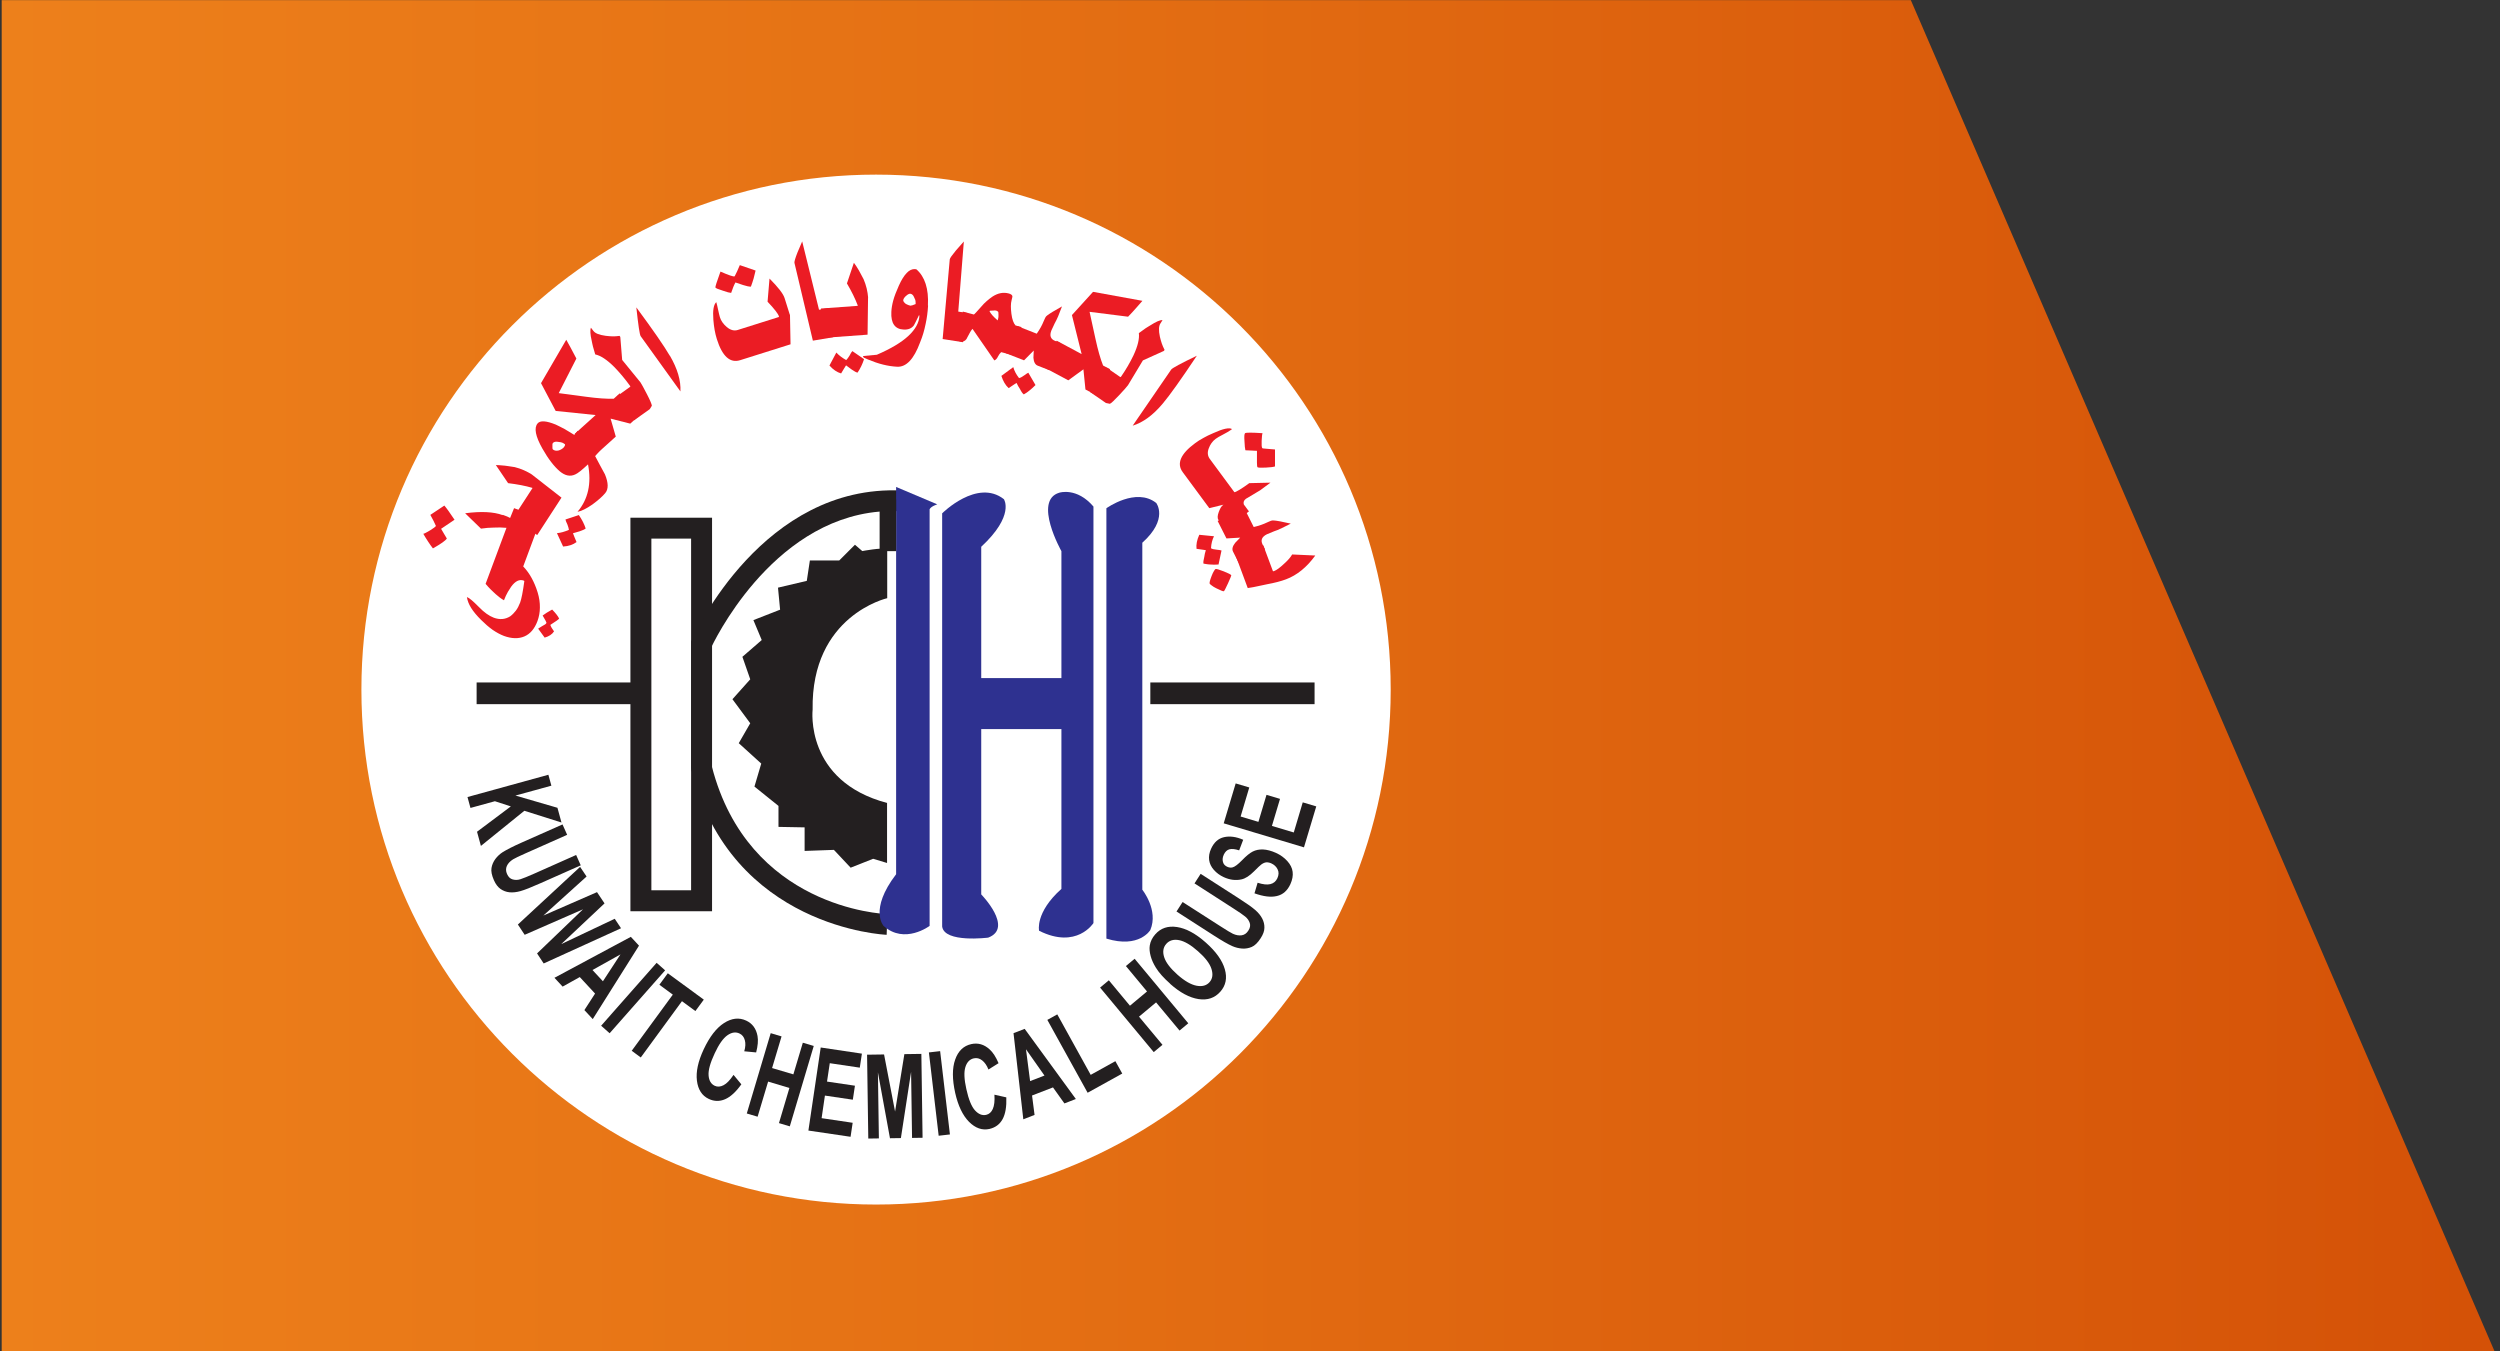 <svg width="309" height="167" viewBox="0 0 309 167" fill="none" xmlns="http://www.w3.org/2000/svg">
<rect x="0" y="0" width="309" height="167" fill="#333333" stroke="none"/>
<path d="M308.31 166.983H0.21V0.019H236.18L308.31 166.983Z" fill="url(#paint0_linear_244_4359)"/>
<path d="M108.28 148.882C143.411 148.882 171.89 120.385 171.89 85.233C171.89 50.08 143.411 21.583 108.28 21.583C73.149 21.583 44.67 50.08 44.67 85.233C44.67 120.385 73.149 148.882 108.28 148.882Z" fill="white"/>
<path d="M79.21 84.352H58.91V87.034H79.21V84.352Z" fill="#231F20"/>
<path d="M162.481 84.352H142.181V87.034H162.481V84.352Z" fill="#231F20"/>
<path d="M88.01 112.63H77.92V63.989H88.01V112.63ZM80.51 110.038H85.42V66.571H80.51V110.038Z" fill="#231F20"/>
<path d="M109.601 115.542C109.411 115.542 90.391 114.691 85.471 95.229L85.431 94.909V79.279L85.541 79.029C85.891 78.248 94.361 59.847 111.421 60.627L111.301 63.189C96.961 62.478 89.021 77.748 87.991 79.849V94.759C92.491 112.17 108.981 112.96 109.681 112.98L109.591 115.542H109.601Z" fill="#231F20"/>
<path d="M109.64 99.251V106.666L107.92 106.146L105.14 107.246L103.07 105.045L99.45 105.175V102.263L96.22 102.203V99.611L93.25 97.22L94.09 94.378L91.31 91.856L92.73 89.395L90.53 86.423L92.73 83.962L91.76 81.18L94.15 79.109L93.12 76.647L96.42 75.356L96.16 72.634L99.72 71.794L100.1 69.272H103.73L105.67 67.331L106.58 68.112C106.58 68.112 108.93 67.661 109.66 67.852V73.935C109.66 73.935 100.24 76.067 100.44 87.714C100.44 87.714 99.43 96.549 109.66 99.251H109.64Z" fill="#231F20"/>
<path d="M121.28 67.601V110.548C121.28 110.548 125.33 114.691 122.14 115.891C122.14 115.891 116.71 116.582 116.45 114.511V63.449C116.45 63.449 120.78 59.116 124.08 61.698C124.08 61.698 125.46 63.699 121.28 67.581V67.601Z" fill="#2E3190"/>
<path d="M135.151 62.598V114.09C135.151 114.09 133.081 117.373 128.431 115.041C128.431 115.041 127.911 112.799 131.191 109.868V68.122C131.191 68.122 127.661 61.858 130.931 60.897C130.931 60.897 133.081 60.187 135.151 62.608V62.598Z" fill="#2E3190"/>
<path d="M136.75 116.011V62.819C136.75 62.819 140.41 60.186 142.91 62.168C142.91 62.168 144.46 64.149 141.19 67.081V109.968C141.19 109.968 143.22 112.489 142.18 114.951C142.18 114.951 140.82 117.262 136.75 116.011Z" fill="#2E3190"/>
<path d="M114.9 62.949V114.441C114.9 114.441 111.8 116.772 109.21 114.441C109.21 114.441 107.39 112.46 110.76 108.057V60.187L115.85 62.338C115.85 62.338 115.1 62.558 114.9 62.938V62.949Z" fill="#2E3190"/>
<path d="M110.761 61.718H108.721V68.122H110.761V61.718Z" fill="#231F20"/>
<path d="M132.36 83.812H119.75V90.115H132.36V83.812Z" fill="#2E3190"/>
<path d="M57.79 98.511L67.78 95.759L68.15 97.11L63.71 98.331L68.9 99.842L69.4 101.663L64.81 100.212L59.44 104.555L58.96 102.804L63.14 99.671L61.17 99.031L58.15 99.861L57.78 98.511H57.79Z" fill="#231F20"/>
<path d="M69.53 101.903L70.1 103.184L64.97 105.465C64.16 105.825 63.63 106.075 63.41 106.215C63.05 106.445 62.79 106.716 62.65 107.026C62.51 107.336 62.51 107.676 62.67 108.027C62.83 108.387 63.06 108.617 63.37 108.697C63.68 108.787 64 108.777 64.34 108.667C64.68 108.557 65.22 108.337 65.97 108.007L71.21 105.675L71.78 106.956L66.8 109.167C65.66 109.678 64.84 109.998 64.34 110.138C63.84 110.278 63.39 110.328 62.98 110.288C62.57 110.248 62.21 110.108 61.88 109.888C61.55 109.657 61.27 109.297 61.05 108.797C60.78 108.187 60.68 107.686 60.75 107.276C60.82 106.866 60.98 106.506 61.23 106.166C61.48 105.835 61.78 105.555 62.12 105.335C62.63 105.015 63.41 104.615 64.47 104.144L69.52 101.903H69.53Z" fill="#231F20"/>
<path d="M64 114.28L71.7 107.146L72.5 108.337L67.16 113.16L73.79 110.268L74.72 111.659L69.37 116.692L75.98 113.56L76.76 114.731L67.2 119.084L66.38 117.843L72.06 112.389L64.85 115.542L64.01 114.271L64 114.28Z" fill="#231F20"/>
<path d="M73.27 125.968L72.23 124.847L73.55 122.806L71.66 120.765L69.54 121.946L68.53 120.855L77.97 115.792L78.98 116.882L73.26 125.968H73.27ZM74.52 121.285L76.69 117.963L73.23 119.894L74.52 121.285Z" fill="#231F20"/>
<path d="M74.3 126.779L81.16 119.004L82.21 119.934L75.35 127.709L74.3 126.779Z" fill="#231F20"/>
<path d="M78.07 129.89L83.16 122.936L81.5 121.715L82.54 120.295L86.99 123.556L85.95 124.967L84.29 123.746L79.2 130.701L78.07 129.87V129.89Z" fill="#231F20"/>
<path d="M90.671 132.862L91.63 134.023C90.96 134.963 90.29 135.574 89.621 135.864C88.951 136.154 88.27 136.144 87.6 135.824C86.77 135.434 86.281 134.683 86.141 133.583C86.001 132.482 86.281 131.191 86.971 129.71C87.701 128.149 88.54 127.059 89.49 126.448C90.441 125.838 91.35 125.738 92.231 126.148C93.001 126.508 93.46 127.139 93.63 128.049C93.731 128.59 93.671 129.26 93.46 130.08L91.99 129.94C92.141 129.42 92.171 128.96 92.061 128.57C91.96 128.179 91.74 127.899 91.4 127.739C90.93 127.519 90.441 127.589 89.91 127.959C89.391 128.319 88.861 129.06 88.341 130.181C87.781 131.371 87.531 132.282 87.581 132.922C87.63 133.562 87.88 133.983 88.341 134.203C88.68 134.363 89.04 134.333 89.43 134.133C89.82 133.933 90.231 133.503 90.66 132.862H90.671Z" fill="#231F20"/>
<path d="M92.3 137.635L95.26 127.699L96.6 128.099L95.43 132.012L98.06 132.792L99.23 128.88L100.58 129.28L97.62 139.216L96.28 138.816L97.57 134.473L94.94 133.683L93.64 138.025L92.3 137.625V137.635Z" fill="#231F20"/>
<path d="M99.92 139.727L101.44 129.47L106.53 130.23L106.27 131.962L102.56 131.411L102.22 133.683L105.67 134.193L105.41 135.924L101.96 135.414L101.55 138.206L105.39 138.776L105.13 140.507L99.91 139.736L99.92 139.727Z" fill="#231F20"/>
<path d="M107.32 140.727L107.17 130.361L109.27 130.331L110.63 137.385L111.78 130.291L113.88 130.261L114.03 140.627L112.73 140.647L112.61 132.482L111.35 140.667L110 140.687L108.51 132.542L108.63 140.707L107.33 140.727H107.32Z" fill="#231F20"/>
<path d="M116.021 140.387L114.811 130.08L116.201 129.92L117.411 140.217L116.021 140.377V140.387Z" fill="#231F20"/>
<path d="M122.911 135.304L124.381 135.634C124.421 136.784 124.271 137.685 123.921 138.326C123.571 138.966 123.031 139.366 122.301 139.537C121.401 139.737 120.561 139.446 119.771 138.656C118.991 137.865 118.421 136.675 118.061 135.084C117.691 133.403 117.681 132.022 118.061 130.961C118.431 129.9 119.101 129.26 120.051 129.05C120.881 128.87 121.631 129.08 122.311 129.7C122.721 130.061 123.091 130.631 123.421 131.411L122.171 132.192C121.971 131.681 121.711 131.311 121.391 131.061C121.071 130.811 120.731 130.731 120.361 130.811C119.861 130.921 119.511 131.281 119.321 131.892C119.131 132.502 119.171 133.413 119.441 134.614C119.721 135.894 120.081 136.775 120.511 137.245C120.941 137.715 121.401 137.905 121.891 137.795C122.251 137.715 122.531 137.475 122.711 137.065C122.891 136.665 122.961 136.074 122.911 135.314V135.304Z" fill="#231F20"/>
<path d="M132.981 135.834L131.561 136.384L130.151 134.403L127.561 135.404L127.871 137.805L126.481 138.346L125.271 127.699L126.651 127.168L132.981 135.844V135.834ZM129.091 132.932L126.811 129.69L127.321 133.623L129.091 132.942V132.932Z" fill="#231F20"/>
<path d="M134.43 135.064L129.45 126.058L130.68 125.377L134.81 132.852L137.86 131.161L138.71 132.692L134.43 135.064Z" fill="#231F20"/>
<path d="M142.601 130.04L135.971 122.066L137.051 121.165L139.661 124.307L141.771 122.546L139.161 119.404L140.241 118.503L146.871 126.478L145.791 127.378L142.891 123.896L140.781 125.658L143.681 129.14L142.601 130.04Z" fill="#231F20"/>
<path d="M144.64 121.595C143.85 120.895 143.25 120.234 142.86 119.594C142.57 119.124 142.35 118.653 142.22 118.163C142.09 117.673 142.05 117.252 142.11 116.872C142.19 116.362 142.42 115.902 142.79 115.482C143.47 114.711 144.36 114.411 145.48 114.581C146.6 114.751 147.79 115.391 149.05 116.512C150.3 117.623 151.08 118.714 151.39 119.804C151.7 120.885 151.51 121.815 150.83 122.576C150.15 123.346 149.25 123.657 148.14 123.487C147.03 123.317 145.86 122.696 144.62 121.595H144.64ZM145.54 120.475C146.42 121.255 147.21 121.706 147.9 121.836C148.59 121.966 149.13 121.815 149.5 121.395C149.87 120.975 149.95 120.435 149.74 119.764C149.53 119.094 148.97 118.363 148.07 117.573C147.18 116.782 146.4 116.332 145.73 116.202C145.06 116.072 144.53 116.232 144.15 116.662C143.77 117.092 143.68 117.643 143.89 118.303C144.1 118.964 144.65 119.684 145.54 120.475Z" fill="#231F20"/>
<path d="M145.41 112.67L146.17 111.489L150.9 114.521C151.65 115.001 152.14 115.301 152.38 115.411C152.77 115.591 153.13 115.652 153.47 115.602C153.81 115.552 154.08 115.361 154.29 115.031C154.51 114.701 154.57 114.381 154.47 114.081C154.37 113.781 154.19 113.52 153.91 113.29C153.63 113.06 153.15 112.73 152.46 112.29L147.64 109.188L148.4 108.007L152.98 110.948C154.03 111.619 154.75 112.129 155.14 112.469C155.53 112.81 155.82 113.16 156.01 113.53C156.2 113.9 156.29 114.271 156.28 114.671C156.28 115.071 156.12 115.501 155.82 115.962C155.46 116.522 155.09 116.882 154.71 117.043C154.33 117.203 153.94 117.272 153.52 117.242C153.11 117.212 152.71 117.112 152.34 116.952C151.79 116.712 151.03 116.272 150.05 115.641L145.4 112.65L145.41 112.67Z" fill="#231F20"/>
<path d="M155.05 110.428L155.44 109.107C156.1 109.318 156.62 109.377 157.02 109.277C157.42 109.177 157.7 108.937 157.88 108.557C158.07 108.147 158.08 107.776 157.91 107.446C157.75 107.116 157.49 106.876 157.14 106.716C156.92 106.616 156.71 106.576 156.51 106.586C156.31 106.606 156.11 106.696 155.89 106.856C155.74 106.966 155.45 107.246 155.01 107.687C154.44 108.257 153.92 108.597 153.42 108.697C152.73 108.847 152 108.757 151.26 108.417C150.78 108.197 150.37 107.897 150.04 107.526C149.71 107.156 149.51 106.746 149.45 106.296C149.39 105.855 149.47 105.385 149.69 104.905C150.05 104.114 150.58 103.634 151.29 103.474C151.99 103.314 152.78 103.414 153.66 103.794L153.16 105.105C152.65 104.935 152.25 104.895 151.95 104.975C151.66 105.055 151.43 105.275 151.26 105.635C151.09 106.005 151.07 106.346 151.2 106.666C151.28 106.866 151.45 107.026 151.69 107.136C151.91 107.236 152.13 107.266 152.35 107.206C152.62 107.136 153.01 106.846 153.52 106.326C154.02 105.806 154.46 105.445 154.83 105.255C155.2 105.065 155.63 104.975 156.11 104.995C156.59 105.015 157.13 105.155 157.73 105.425C158.27 105.675 158.73 106.005 159.11 106.426C159.49 106.846 159.71 107.286 159.77 107.756C159.83 108.227 159.74 108.737 159.49 109.288C159.12 110.088 158.57 110.578 157.82 110.749C157.07 110.929 156.16 110.809 155.06 110.418L155.05 110.428Z" fill="#231F20"/>
<path d="M161.18 104.734L151.25 101.763L152.73 96.83L154.41 97.33L153.34 100.922L155.54 101.583L156.54 98.241L158.21 98.741L157.21 102.083L159.91 102.893L161.02 99.171L162.69 99.671L161.17 104.734H161.18Z" fill="#231F20"/>
<path d="M54.93 62.498C55.2 62.808 55.62 63.399 56.18 64.24L54.52 65.36L54.87 65.96L55.23 66.561C55.07 66.821 54.5 67.221 53.51 67.782C53.31 67.532 53.11 67.241 52.9 66.921C52.71 66.641 52.52 66.32 52.32 65.98C52.4 65.96 52.51 65.92 52.65 65.84L53.18 65.54C53.59 65.29 53.82 65.11 53.88 65.01L53.84 64.92L53.58 64.37L53.19 63.639L54.92 62.488L54.93 62.498ZM62.13 63.629L62.34 63.709L62.68 63.839L63.05 64.019L63.54 62.808L66.88 64.07L64.67 70.013C65.07 70.433 65.42 70.913 65.71 71.444C66 71.974 66.25 72.564 66.45 73.215C66.65 73.865 66.74 74.486 66.73 75.086C66.73 75.686 66.62 76.247 66.43 76.767C66.07 77.728 65.53 78.358 64.8 78.668C64.08 78.969 63.24 78.948 62.28 78.598C61.84 78.428 61.37 78.178 60.89 77.848C60.41 77.507 59.94 77.097 59.47 76.627C58.93 76.097 58.52 75.596 58.23 75.136C57.94 74.666 57.77 74.226 57.71 73.795C57.86 73.855 58.06 73.975 58.29 74.175C58.41 74.275 58.54 74.396 58.68 74.526C58.82 74.656 58.99 74.836 59.21 75.046C59.84 75.697 60.45 76.127 61.03 76.347C61.76 76.617 62.44 76.567 63.06 76.177C63.32 75.987 63.55 75.747 63.76 75.477C63.97 75.196 64.14 74.866 64.29 74.476C64.45 74.036 64.63 73.145 64.81 71.814L64.74 71.764C64.21 71.564 63.69 71.814 63.18 72.515L62.78 73.145C62.6 73.465 62.43 73.815 62.29 74.195C61.94 73.995 61.59 73.735 61.24 73.415C61.05 73.245 60.86 73.065 60.65 72.855C60.44 72.645 60.23 72.415 60.02 72.164L62.6 65.24C62.08 65.19 61.55 65.18 61.02 65.21C60.52 65.21 60 65.26 59.45 65.34L57.49 63.439C59.48 63.178 61.02 63.259 62.13 63.669V63.629ZM68.25 75.346C68.68 75.786 68.97 76.157 69.11 76.457C69.05 76.557 68.68 76.817 68.02 77.237C68.1 77.478 68.25 77.738 68.48 78.038C68.24 78.408 67.85 78.659 67.32 78.809L66.52 77.708C66.52 77.708 66.56 77.668 66.58 77.658C66.67 77.588 66.82 77.497 67.01 77.387C67.32 77.237 67.5 77.108 67.54 76.998C67.54 76.987 67.54 76.977 67.54 76.967C67.52 76.897 67.49 76.827 67.45 76.747L67.07 76.077L67.6 75.716L68.24 75.346H68.25Z" fill="#EB1C24"/>
<path d="M65.77 58.676L69.4 61.508L66.4 66.13L63.34 64.139L65.81 60.337L65.79 60.297C64.94 60.047 63.95 59.857 62.8 59.717L61.29 57.485C61.47 57.485 61.64 57.485 61.79 57.505C61.94 57.515 62.15 57.535 62.39 57.555C62.58 57.575 62.73 57.605 62.83 57.615C63.16 57.655 63.42 57.705 63.62 57.735C64.02 57.835 64.4 57.965 64.76 58.125C65.12 58.285 65.46 58.465 65.77 58.666V58.676ZM71.55 63.669C71.93 64.219 72.21 64.77 72.39 65.32C72.27 65.43 72.02 65.54 71.64 65.67L70.82 65.91L70.99 66.351L71.26 67.001C70.83 67.321 70.28 67.512 69.6 67.552L68.84 65.9C69.3 65.86 69.79 65.72 70.32 65.49C70.3 65.34 70.24 65.13 70.14 64.85C70 64.549 69.91 64.339 69.89 64.209L71.55 63.659V63.669Z" fill="#EB1C24"/>
<path d="M74.2 55.624L73.56 56.374L74.15 57.485L74.77 58.626C75.21 59.686 75.22 60.467 74.8 60.957C74.44 61.387 73.91 61.848 73.23 62.348C72.47 62.878 71.85 63.179 71.38 63.259C72.69 61.718 73.13 59.756 72.68 57.395C71.92 58.105 71.39 58.526 71.09 58.645C70.47 58.936 69.84 58.796 69.19 58.256C68.84 57.956 68.48 57.575 68.13 57.115C67.77 56.654 67.41 56.094 67.04 55.444C66.18 53.923 65.98 52.882 66.45 52.332C66.77 51.952 67.52 52.002 68.7 52.482C68.81 52.532 68.98 52.612 69.23 52.742C69.4 52.832 69.58 52.922 69.77 53.022C69.84 53.062 70.01 53.162 70.29 53.332C70.57 53.502 70.8 53.642 70.98 53.753L71.41 53.242L74.19 55.604L74.2 55.624ZM69.81 54.903C69.73 54.833 69.63 54.773 69.52 54.723C69.4 54.673 69.25 54.643 69.05 54.623C68.7 54.553 68.47 54.603 68.34 54.754C68.31 54.783 68.29 54.843 68.28 54.933V55.163C68.27 55.353 68.28 55.494 68.34 55.554C68.51 55.694 68.74 55.744 69.02 55.684C69.25 55.624 69.46 55.504 69.64 55.344C69.82 55.133 69.88 54.983 69.82 54.893L69.81 54.903Z" fill="#EB1C24"/>
<path d="M79.03 51.341L77.9 52.362L75.47 51.742L76.11 53.963L73.46 56.354L71.02 53.643L73.62 51.301L68.68 50.791L66.87 47.359L69.99 41.995L70.51 42.936C70.75 43.376 70.99 43.837 71.24 44.317L69.06 48.59L72.44 49.04C73.84 49.23 74.97 49.31 75.86 49.28L76.59 48.62L79.03 51.331V51.341Z" fill="#EB1C24"/>
<path d="M76.67 41.655L76.9 44.487L79.16 47.259C79.28 47.429 79.54 47.909 79.95 48.7C80.36 49.49 80.56 49.971 80.57 50.151L80.31 50.571L78.36 51.962L76.24 48.99L77.9 47.799V47.729L77.84 47.649C77.27 46.858 76.63 46.088 75.92 45.358C75.03 44.467 74.24 43.947 73.57 43.806L73.29 42.836C73.26 42.716 73.24 42.606 73.21 42.486C73.18 42.365 73.16 42.256 73.14 42.146C72.95 41.335 72.92 40.785 73.04 40.504L73.33 40.885C73.55 41.195 74.05 41.395 74.85 41.505C75.15 41.545 75.45 41.565 75.73 41.575C75.97 41.575 76.26 41.565 76.58 41.515L76.66 41.635L76.67 41.655Z" fill="#EB1C24"/>
<path d="M82.8 43.967C83.74 45.578 84.17 47.049 84.1 48.379L79.19 41.555C79.06 41.375 78.89 40.194 78.65 37.993C80.73 40.805 82.11 42.806 82.79 43.977L82.8 43.967Z" fill="#EB1C24"/>
<path d="M97.641 38.883L97.71 42.556L91.49 44.517C90.24 44.917 89.27 44.047 88.6 41.905C88.38 41.205 88.24 40.414 88.171 39.524C88.081 38.373 88.201 37.653 88.531 37.343C88.6 37.553 88.671 37.863 88.751 38.253C88.831 38.643 88.91 38.963 88.981 39.214C89.121 39.654 89.4 40.054 89.82 40.414C90.281 40.805 90.74 40.925 91.18 40.785L96.26 39.184L96.281 39.114C96.18 38.783 95.71 38.173 94.871 37.292L95.111 34.431C96.18 35.501 96.8 36.302 96.971 36.832L97.621 38.904L97.641 38.883ZM93.391 33.44C93.32 33.76 93.24 34.081 93.15 34.411C93.061 34.731 92.941 35.071 92.811 35.431C92.57 35.431 92.251 35.361 91.85 35.231L90.9 34.911C90.721 35.231 90.55 35.661 90.371 36.202L89.99 36.132L89.331 35.922C88.77 35.752 88.46 35.621 88.421 35.531C88.4 35.451 88.6 34.801 89.05 33.57C90.061 34.01 90.641 34.211 90.79 34.16L90.841 34.08L91.111 33.53L91.441 32.77L93.391 33.44Z" fill="#EB1C24"/>
<path d="M102.971 41.685L100.471 42.105L98.191 32.479C98.171 32.339 98.291 31.909 98.571 31.198L99.151 29.838L101.231 38.283L102.371 38.093L102.981 41.685H102.971Z" fill="#EB1C24"/>
<path d="M107.291 36.762L107.231 41.365L101.731 41.765L101.471 38.133L106.001 37.803L106.021 37.763C105.711 36.932 105.261 36.022 104.681 35.031L105.541 32.479C105.651 32.62 105.741 32.76 105.831 32.89C105.911 33.02 106.021 33.19 106.151 33.41C106.241 33.58 106.321 33.71 106.361 33.8C106.521 34.09 106.651 34.331 106.741 34.511C106.901 34.891 107.031 35.271 107.121 35.651C107.211 36.032 107.271 36.412 107.301 36.782L107.291 36.762ZM106.801 44.387C106.591 45.027 106.321 45.578 105.991 46.058C105.831 46.028 105.591 45.898 105.261 45.668L104.571 45.157L104.321 45.558L103.961 46.158C103.451 46.008 102.971 45.688 102.521 45.178L103.371 43.576C103.681 43.917 104.091 44.227 104.591 44.507C104.701 44.397 104.831 44.227 104.991 43.977C105.141 43.676 105.261 43.486 105.351 43.396L106.791 44.387H106.801Z" fill="#EB1C24"/>
<path d="M114.71 37.773C114.67 38.533 114.57 39.284 114.41 40.024C114.33 40.434 114.23 40.815 114.13 41.165C114.03 41.515 113.89 41.905 113.72 42.326C112.96 44.387 112.01 45.388 110.89 45.328C109.78 45.277 108.58 44.977 107.29 44.437L106.78 44.207L106.73 44.157L106.65 44.007L108.38 43.847C110.12 43.096 111.41 42.325 112.28 41.515C113.14 40.715 113.6 39.884 113.64 39.033L113.59 38.953C113.19 39.784 112.97 40.204 112.95 40.224C112.67 40.594 112.25 40.764 111.69 40.734C110.61 40.684 110.1 39.954 110.17 38.553C110.19 38.113 110.27 37.633 110.41 37.122C110.55 36.612 110.78 36.012 111.1 35.301C111.42 34.591 111.74 34.08 112.07 33.74C112.39 33.4 112.73 33.24 113.09 33.26L113.27 33.29C114.32 34.211 114.8 35.701 114.69 37.753L114.71 37.773ZM113.17 37.502C113.17 37.342 113.17 37.202 113.13 37.072L113 36.782C112.89 36.492 112.73 36.332 112.51 36.302C112.36 36.302 112.18 36.392 111.97 36.582C111.76 36.782 111.65 36.952 111.64 37.122C111.64 37.242 111.74 37.383 111.96 37.563C112.17 37.673 112.35 37.743 112.52 37.783C112.64 37.783 112.85 37.723 113.17 37.583V37.513V37.502Z" fill="#EB1C24"/>
<path d="M119.011 42.295L116.511 41.905L117.391 32.049C117.411 31.909 117.671 31.539 118.161 30.948L119.131 29.848L118.441 38.513L119.581 38.693L119.021 42.295H119.011Z" fill="#EB1C24"/>
<path d="M125.32 43.937L123.75 43.526C123.75 43.526 123.63 43.636 123.53 43.767L123.36 44.047C123.23 44.317 123.08 44.487 122.9 44.547L120.2 40.645C120.12 40.725 120.02 40.865 119.91 41.055L119.57 41.685C119.44 42.026 119.21 42.206 118.87 42.245L118.08 42.035L119.01 38.513L120.37 38.873C120.43 38.853 120.71 38.553 121.21 37.983C121.47 37.673 121.72 37.412 121.96 37.212C122.17 37.022 122.41 36.842 122.68 36.652C123.35 36.222 124.01 36.092 124.68 36.272C124.94 36.342 125.09 36.452 125.13 36.592C125.13 36.642 125.13 36.712 125.11 36.782C125.1 36.852 125.07 36.962 125.03 37.122C124.92 37.523 124.92 38.083 125.01 38.783C125.1 39.494 125.28 39.974 125.53 40.234L126.25 40.425L125.32 43.947V43.937ZM123.31 39.594L123.39 39.304L123.41 39.104C123.41 39.014 123.41 38.923 123.41 38.833C123.42 38.643 123.39 38.523 123.33 38.493L123.14 38.393C123.03 38.363 122.88 38.363 122.69 38.393C122.49 38.383 122.36 38.393 122.3 38.453C122.44 38.763 122.78 39.144 123.31 39.604V39.594Z" fill="#EB1C24"/>
<path d="M127.981 47.599C127.721 47.859 127.481 48.079 127.251 48.259C127.141 48.349 127.031 48.439 126.911 48.519C126.801 48.599 126.671 48.679 126.541 48.749C126.401 48.649 126.241 48.429 126.061 48.069C125.921 47.869 125.781 47.619 125.641 47.329L125.361 47.509L124.671 47.969C124.281 47.629 123.981 47.118 123.771 46.458L125.241 45.377C125.371 45.838 125.601 46.278 125.951 46.728C126.101 46.708 126.321 46.598 126.591 46.398C126.831 46.218 127.001 46.108 127.101 46.068L127.991 47.599H127.981ZM129.701 45.758L128.261 45.197C127.951 45.077 127.771 44.747 127.731 44.217L127.771 43.326L126.571 44.537L124.321 43.657L125.651 40.264L128.141 41.245C128.521 40.704 128.801 40.194 128.991 39.714L129.191 39.274C129.231 39.203 129.271 39.144 129.291 39.114C129.321 39.084 129.371 39.043 129.441 38.983C129.711 38.773 130.321 38.393 131.261 37.873L130.791 39.084L130.561 39.584L130.361 39.964L129.951 40.845C129.701 41.485 129.851 41.915 130.411 42.136L131.031 42.376L129.701 45.768V45.758Z" fill="#EB1C24"/>
<path d="M135.501 48.86L134.161 48.139L133.911 45.648L132.041 47.008L128.891 45.327L130.611 42.115L133.691 43.766L132.491 38.943L135.101 36.072L141.201 37.182L140.491 37.993C140.161 38.373 139.811 38.753 139.431 39.144L134.671 38.543L135.401 41.885C135.701 43.266 136.011 44.357 136.341 45.178L137.211 45.638L135.491 48.86H135.501Z" fill="#EB1C24"/>
<path d="M143.851 43.376L141.261 44.547L139.421 47.609C139.301 47.779 138.941 48.189 138.331 48.84C137.721 49.49 137.341 49.85 137.181 49.91L136.691 49.81L134.721 48.449L136.791 45.447L138.471 46.608L138.541 46.578L138.601 46.498C139.151 45.698 139.661 44.837 140.101 43.917C140.631 42.776 140.851 41.855 140.761 41.175L141.581 40.584C141.681 40.514 141.781 40.455 141.881 40.395C141.981 40.334 142.081 40.274 142.181 40.214C142.881 39.764 143.381 39.544 143.691 39.564L143.431 39.974C143.221 40.284 143.191 40.835 143.361 41.615C143.431 41.915 143.511 42.195 143.601 42.466C143.681 42.696 143.791 42.956 143.941 43.246L143.861 43.366L143.851 43.376Z" fill="#EB1C24"/>
<path d="M143.71 49.89C142.51 51.321 141.27 52.222 140 52.612L144.76 45.678C144.88 45.498 145.94 44.927 147.93 43.967C145.99 46.878 144.58 48.86 143.71 49.89Z" fill="#EB1C24"/>
<path d="M151.41 65.37L150.6 64.269C150.46 64.069 150.47 63.739 150.64 63.279C150.72 63.069 150.8 62.888 150.89 62.728C150.98 62.588 151.09 62.468 151.22 62.378L149.47 62.809L146.19 58.366C145.4 57.305 145.91 56.105 147.72 54.774C147.94 54.614 148.1 54.503 148.2 54.443C148.3 54.383 148.49 54.273 148.79 54.103C149.08 53.933 149.48 53.743 149.99 53.523C151.17 52.982 151.94 52.822 152.28 53.032L152.12 53.153C151.93 53.293 151.62 53.472 151.18 53.703C150.74 53.923 150.43 54.113 150.24 54.253C149.87 54.533 149.58 54.924 149.4 55.424C149.21 55.924 149.26 56.365 149.54 56.735L152.57 60.837C152.67 60.837 152.88 60.727 153.22 60.527C153.55 60.327 153.95 60.057 154.41 59.717L157.03 59.657L155.76 60.597L154 61.648C153.74 61.838 153.65 62.078 153.74 62.358L154.37 63.209L151.44 65.37H151.41ZM157.58 57.655C157.41 57.715 157.03 57.766 156.44 57.796C155.85 57.826 155.5 57.816 155.41 57.736C155.36 57.665 155.34 56.995 155.36 55.724L154.79 55.694L153.93 55.654C153.88 55.454 153.84 55.094 153.82 54.564C153.77 53.953 153.8 53.613 153.89 53.543C154.01 53.453 154.73 53.453 156.05 53.543C156 53.663 155.96 53.983 155.94 54.504C155.92 54.994 155.94 55.284 156.02 55.394C156.04 55.404 156.05 55.414 156.07 55.414C156.08 55.414 156.12 55.424 156.19 55.434L156.74 55.484L157.59 55.554V57.645L157.58 57.655Z" fill="#EB1C24"/>
<path d="M150.59 69.773C150.23 69.803 149.9 69.803 149.6 69.773C149.46 69.773 149.32 69.753 149.18 69.733C149.04 69.713 148.9 69.693 148.75 69.663C148.71 69.493 148.75 69.222 148.85 68.832C148.88 68.592 148.94 68.312 149.04 68.002L148.71 67.952L147.89 67.832C147.83 67.311 147.94 66.741 148.23 66.1L150.05 66.281C149.84 66.701 149.71 67.191 149.68 67.762C149.81 67.852 150.04 67.912 150.38 67.942C150.68 67.972 150.88 68.002 150.98 68.042L150.61 69.773H150.59ZM153.1 69.553L152.4 68.172C152.25 67.871 152.34 67.511 152.67 67.091L153.29 66.451L151.59 66.551L150.5 64.389L153.76 62.748L154.96 65.14C155.6 64.99 156.15 64.8 156.62 64.57L157.06 64.379C157.14 64.349 157.2 64.339 157.24 64.329C157.28 64.329 157.35 64.329 157.44 64.329C157.79 64.349 158.49 64.48 159.54 64.72L158.38 65.3L157.88 65.52L157.47 65.67L156.58 66.04C155.96 66.351 155.79 66.771 156.06 67.311L156.36 67.912L153.1 69.553Z" fill="#EB1C24"/>
<path d="M151.25 73.075C151.18 73.105 150.87 72.975 150.34 72.715C150.21 72.644 150.1 72.585 150.01 72.535C149.92 72.485 149.84 72.424 149.78 72.374C149.66 72.294 149.57 72.214 149.51 72.134C149.49 72.084 149.51 71.984 149.54 71.824C149.58 71.664 149.65 71.464 149.75 71.204C149.85 70.944 149.94 70.743 150.03 70.603C150.11 70.463 150.18 70.373 150.23 70.333C150.33 70.293 150.68 70.393 151.26 70.623C151.84 70.853 152.15 71.013 152.19 71.113C152.2 71.143 152.06 71.474 151.78 72.104C151.49 72.735 151.32 73.065 151.26 73.085L151.25 73.075ZM158.95 71.604C158.31 71.844 157.53 72.044 156.61 72.214L155.47 72.455C155.27 72.505 155.07 72.545 154.89 72.575C154.71 72.605 154.48 72.645 154.22 72.685L152.73 68.672L156.14 67.401L157.34 70.613L157.48 70.583C157.78 70.473 158.19 70.173 158.71 69.683C159.2 69.243 159.53 68.862 159.71 68.532L162.57 68.662C161.52 70.113 160.31 71.094 158.95 71.604Z" fill="#EB1C24"/>
<defs>
<linearGradient id="paint0_linear_244_4359" x1="0.21" y1="83.501" x2="308.31" y2="83.501" gradientUnits="userSpaceOnUse">
<stop stop-color="#ED801B"/>
<stop offset="0.38" stop-color="#E57114"/>
<stop offset="1" stop-color="#D45107"/>
</linearGradient>
</defs>
</svg>
